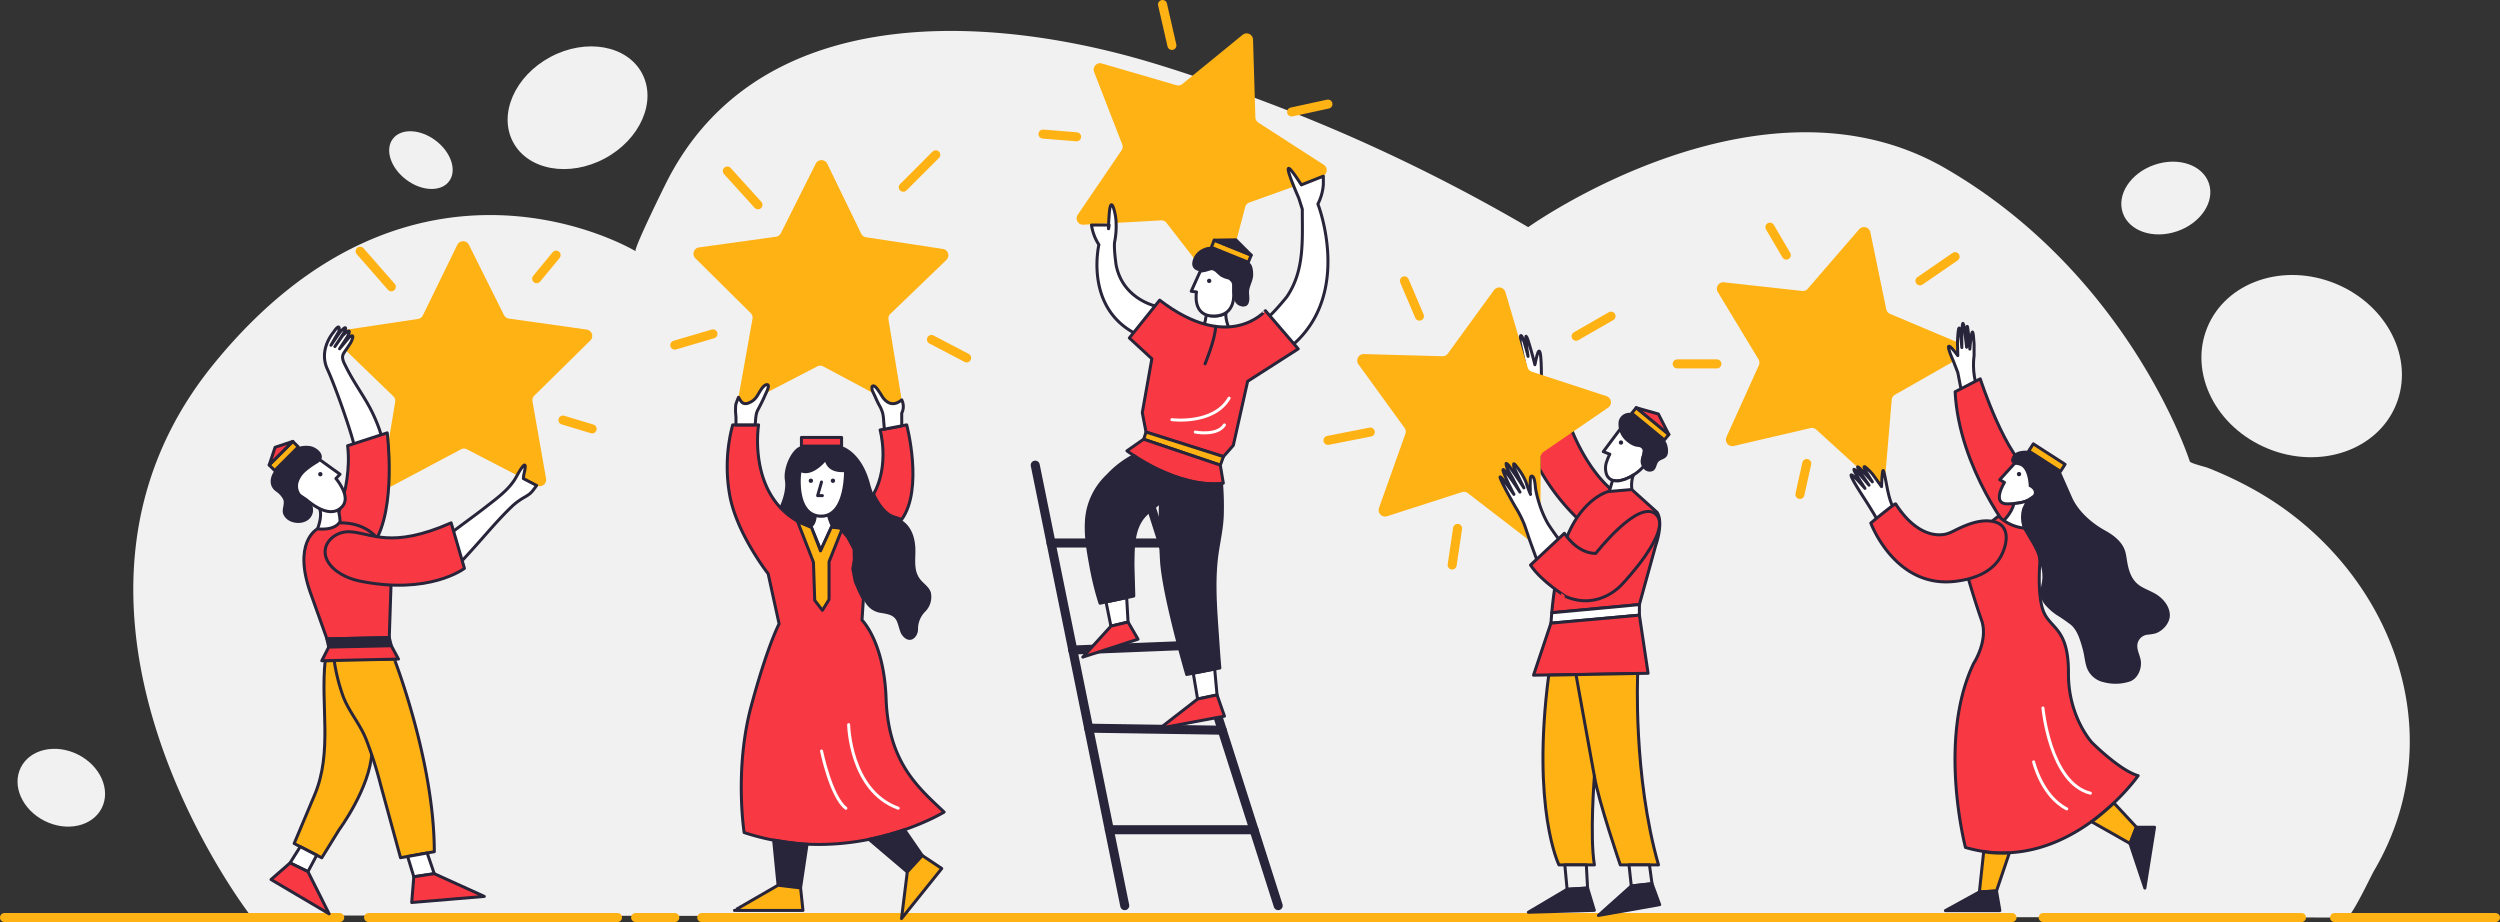 <svg id="Layer_1" data-name="Layer 1" xmlns="http://www.w3.org/2000/svg" viewBox="0 0 830.08 306.15"><rect x="0" y="0" width="830.08" height="306.15" fill="#333333" stroke="none"/><defs><style>.cls-1,.cls-11{fill:#f2f1f2;}.cls-10,.cls-13,.cls-2,.cls-4{fill:none;}.cls-2{stroke:#ffb214;}.cls-10,.cls-11,.cls-13,.cls-2,.cls-4,.cls-5,.cls-6,.cls-7,.cls-9{stroke-linecap:round;stroke-linejoin:round;}.cls-2,.cls-4{stroke-width:3px;}.cls-3,.cls-6{fill:#ffb214;}.cls-10,.cls-11,.cls-4,.cls-5,.cls-6,.cls-7,.cls-9{stroke:#282439;}.cls-12,.cls-5{fill:#fff;}.cls-7,.cls-8{fill:#282439;}.cls-9{fill:#f83943;}.cls-13{stroke:#fff;}</style></defs><title>Banner_people_stars</title><path class="cls-1" d="M281.18,24.42c34.64-12.49,77.65-7.07,112.36,3.38,13.14,3.95,26.07,8.59,38.9,13.45q11.56,4.39,22.93,9.27a579.7,579.7,0,0,1,63,31.83s77-55.1,138.46-19.56,81.19,97.3,81.21,97.37c.19.58,5.25,1.83,5.84,2.06a123.89,123.89,0,0,1,14.81,6.93c44.76,24.51,68,79.89,40.62,126.7-1,1.63-7.56,15.73-9.21,15.73l-696-.69S15.38,209.48,81.94,127.75,222,90.32,222,90.34c-.84-.5,9.54-21.55,10.55-23.51C243.77,45,261.06,31.68,281.18,24.42Z" transform="translate(-10.95 -6.93)"/><line class="cls-2" x1="1.5" y1="304.65" x2="112.79" y2="304.65"/><line class="cls-2" x1="122.39" y1="304.65" x2="205.03" y2="304.65"/><line class="cls-2" x1="211.05" y1="304.65" x2="224.05" y2="304.65"/><line class="cls-2" x1="232.99" y1="304.65" x2="668.05" y2="304.65"/><line class="cls-2" x1="678.4" y1="304.65" x2="764.17" y2="304.65"/><line class="cls-2" x1="775.14" y1="304.65" x2="828.58" y2="304.65"/><path class="cls-3" d="M414.07,101.34,398.26,80.92a2.11,2.11,0,0,0-1.8-.82l-25.79,1.44a2.12,2.12,0,0,1-1.87-3.32l14.53-21.35a2.11,2.11,0,0,0,.23-2l-9.35-24.08A2.13,2.13,0,0,1,376.79,28l24.8,7.23a2.13,2.13,0,0,0,1.93-.4l20-16.33A2.13,2.13,0,0,1,427,20.11l.78,25.81a2.16,2.16,0,0,0,1,1.73l21.71,14a2.13,2.13,0,0,1-.43,3.79l-24.31,8.73a2.11,2.11,0,0,0-1.34,1.46l-6.59,25A2.13,2.13,0,0,1,414.07,101.34Z" transform="translate(-10.95 -6.93)"/><line class="cls-4" x1="343.73" y1="154.44" x2="373.45" y2="300.7"/><line class="cls-4" x1="424.4" y1="300.7" x2="379.73" y2="160.62"/><line class="cls-4" x1="361.47" y1="241.78" x2="405.82" y2="242.45"/><line class="cls-4" x1="356.17" y1="215.83" x2="396.87" y2="214.2"/><line class="cls-4" x1="348.98" y1="180.29" x2="386" y2="180.29"/><polygon class="cls-5" points="368.86 207.9 374.55 206.54 374.09 198.41 367.24 199.87 368.86 207.9"/><polygon class="cls-5" points="396.2 223.52 403.31 222.13 404.1 230.74 397.64 232.1 396.2 223.52"/><path class="cls-5" d="M410.1,115.7s3,6.11,9,.5c0,0-1.4-3.28-1.1-5.37l-1.06.56-1,.3-1,.16-1.49,0-1.17-.14-.87-.24S411.34,114.28,410.1,115.7Z" transform="translate(-10.95 -6.93)"/><path class="cls-5" d="M409.47,97l-3,6.64,1.76.23s-1.59,8.15,5.88,8,6.43-7.81,6.43-7.81v-2.78l-.28-.93-1-1-1.57-.46-1.17-.56-.8-.68-1.08-1-.89-.46-.68-.08-1.83.56Z" transform="translate(-10.95 -6.93)"/><rect class="cls-6" x="413.15" y="89.07" width="13.25" height="2.55" transform="translate(53.66 -157.91) rotate(22.05)"/><polygon class="cls-7" points="410.35 79.63 403.16 79.74 415.44 84.71 410.35 79.63"/><path class="cls-8" d="M407.77,91.68a5.63,5.63,0,0,0-.92,2.3c-.33,2,1.27,3.09,3.12,3,1.09,0,2-.77,3.09-.85s1.92.81,2.65,1.53a4.85,4.85,0,0,0,2.88,1.52,2.22,2.22,0,0,1,1.94,2.09c.21,2.38-.78,6.45,2.41,7.31a2.37,2.37,0,0,0,2-.19,2,2,0,0,0,.64-1c.47-1.43-.12-2.92.18-4.37.34-1.66,1.24-3.07,1.28-4.81,0-1.37-.13-3.66-1.64-4.27l-12.27-5a4.26,4.26,0,0,0-2.3.36A6.18,6.18,0,0,0,407.77,91.68Z" transform="translate(-10.95 -6.93)"/><path class="cls-5" d="M395.43,108.76s-11.71-2.09-13.92-14c0,0-.85-5.94-.42-7.73a27.8,27.8,0,0,0,.42-6.7c-.08-2.3-1.78-9.68-2.29-2s0,3.31,0,3.31h-5.86a16.29,16.29,0,0,0,2.46,6.54S370.9,109,388.13,117.79Z" transform="translate(-10.95 -6.93)"/><path class="cls-5" d="M432.11,111.9c.41.5,5.88-6.09,6.15-6.49,5.95-8.78,5.06-19,5.1-29l-1.17-3.68c-.11-.34-8.38-18.8.85-4.42l7.3-2.89V68.2a16.77,16.77,0,0,1-1.81,6.46s11.6,29.54-8.43,46.87Z" transform="translate(-10.95 -6.93)"/><path class="cls-9" d="M396,106.58l-10.07,12.57,7.47,6.9-3.17,17.89,1.24,6.45,25.7,8.15,3.28-3.73,4.76-21.28L442,122.77l-10.88-12.68S419.1,124.36,396,106.58Z" transform="translate(-10.95 -6.93)"/><path class="cls-10" d="M411.06,127.75s3.34-7.92,3.54-12.45" transform="translate(-10.95 -6.93)"/><polygon class="cls-6" points="380.52 143.46 379.73 145.84 405.2 154.44 406.22 151.61 380.52 143.46"/><path class="cls-9" d="M385.13,156.62s16.53,12.57,32,10.75l-1-6-25.47-8.6Z" transform="translate(-10.95 -6.93)"/><path class="cls-7" d="M387.4,204.85l-11.21,2.37a95.54,95.54,0,0,1-3-12.16c-.94-5.08-1.89-10.41-1.47-15.66a22.41,22.41,0,0,1,7-14.54,31.87,31.87,0,0,1,8.73-6.67s14,10.45,29.09,9.36a95.3,95.3,0,0,1,.25,10.28c-.12,4.34-1.12,8.58-1.73,12.86-1.38,9.71-.36,19.91.28,29.64.19,2.8.39,5.61.64,8.4l-11,2.15s-7.69-26.37-8.37-37.81-.34-19.47-.34-19.47L392,177.18c-4.9,4.15-4.78,11-4.87,16.83C387.1,195,387.44,204.84,387.4,204.85Z" transform="translate(-10.95 -6.93)"/><polygon class="cls-9" points="359.52 218.18 377.86 212.23 374.55 206.54 368.86 207.9 359.52 218.18"/><polygon class="cls-9" points="406.56 237.79 404.1 230.74 397.64 232.1 385.16 241.78 406.56 237.79"/><line class="cls-4" x1="368.33" y1="275.5" x2="416.36" y2="275.5"/><path class="cls-3" d="M189.14,168.12l-23.15-12a2.15,2.15,0,0,0-2,0l-23,12.24a2.14,2.14,0,0,1-3.12-2.25l4.29-25.72a2.14,2.14,0,0,0-.63-1.9l-18.76-18.12a2.15,2.15,0,0,1,1.18-3.67l25.79-3.87a2.14,2.14,0,0,0,1.61-1.18l11.44-23.44a2.15,2.15,0,0,1,3.85,0l11.65,23.34a2.15,2.15,0,0,0,1.62,1.16l25.83,3.64a2.14,2.14,0,0,1,1.21,3.65l-18.59,18.3a2.1,2.1,0,0,0-.61,1.9l4.52,25.69A2.15,2.15,0,0,1,189.14,168.12Z" transform="translate(-10.95 -6.93)"/><path class="cls-6" d="M118.92,226.33c-1.58,14.87,2.5,30.28-3.51,44.54L108.62,287l9.17,4.75,5.77-9.34s10.19-13.75,10.87-25.64l.68-17.15L132.22,226Z" transform="translate(-10.95 -6.93)"/><path class="cls-6" d="M155.15,289.72l-11.21,2-6.63-24.28a129.15,129.15,0,0,0-4.85-15.16c-2-5-5.75-9.22-7.59-14.17a61.07,61.07,0,0,1-3-12.14l20-.22S155.15,259.84,155.15,289.72Z" transform="translate(-10.95 -6.93)"/><path class="cls-5" d="M137.82,152.85a25.32,25.32,0,0,0-1-3.61,52.59,52.59,0,0,0-4.41-9.32c-2.22-3.74-4.64-7.27-6.57-11.18-.65-1.31-1.68-3-.81-4.43.56-1,1.29-1.84,1.85-2.81a7.09,7.09,0,0,0,1.22-2.61c0-.91-.77-.28-1.23.06l-3.17,3.79,2.61-4s2.15-4-1.59-.39L122.15,122l3.16-4.81s1.53-3.23-1.47,0l-3,4.36,2.61-4.53s.79-3.57-1.81.28c0,0-5,5.66-2,12.17s9.12,24.28,9.17,26.83Z" transform="translate(-10.95 -6.93)"/><path class="cls-9" d="M126.37,154.92l13.15-4.27s3.21,25-4.41,36.68l-15-2.38S128.16,170.05,126.37,154.92Z" transform="translate(-10.95 -6.93)"/><path class="cls-5" d="M123.22,176.21a14.09,14.09,0,0,1,.59,5.26c-2.71,3.82-7.44,1.05-7.44,1.05s1.68-4,.73-6.66C117.1,175.86,122.59,174.68,123.22,176.21Z" transform="translate(-10.95 -6.93)"/><path class="cls-5" d="M111.79,172.26c.5.33.88.59,1,.69,3,2.49,8.35,6,11.79,2.17,1.91-2.11.68-5.07-.6-7.18a15,15,0,0,0-1.5-2.12l1.36-1.42-8.43-6.06-5.43,4-2.38,7.06C107.57,169.51,110.25,171.24,111.79,172.26Z" transform="translate(-10.95 -6.93)"/><rect class="cls-6" x="99.62" y="157.03" width="11.09" height="2.6" transform="translate(-92.11 113.8) rotate(-45)"/><polygon class="cls-9" points="97.22 146.56 91.34 148.52 89.38 154.4 97.22 146.56"/><path class="cls-8" d="M112.47,163.5a7.81,7.81,0,0,0-2.42,3.69,4.49,4.49,0,0,0,1.87,4.87c1,.79,2.39,1.7,2.8,3a4.11,4.11,0,0,1-.68,3.72c-1.44,1.86-4.24,2.18-6.35,1.36a4.68,4.68,0,0,1-2.54-2.17c-.8-1.59.14-2.9,0-4.52a2.39,2.39,0,0,0-.23-.83,7.49,7.49,0,0,0-2.35-2.53c-3.11-2.26-1.31-6-.39-6.88l7.84-7.85a8.25,8.25,0,0,1,3.82-.32c2.68.41,5.83,3.58,2.59,5.66A27,27,0,0,0,112.47,163.5Z" transform="translate(-10.95 -6.93)"/><path class="cls-9" d="M140.2,218.63l.68-20.49s-.27-17.89-17.34-17.61c0,0-1.34,2.55-7.17,2,0,0-8.77,4.41-1.87,22.52l5,14Z" transform="translate(-10.95 -6.93)"/><polygon class="cls-7" points="129.93 214.41 109.14 214.86 108.53 212.15 129.25 211.69 129.93 214.41"/><polygon class="cls-9" points="106.84 219.39 109.14 214.86 129.93 214.41 132.31 218.83 106.84 219.39"/><polygon class="cls-5" points="99.69 281.12 96.31 286.52 102.25 289.41 105.16 283.95 99.69 281.12"/><polygon class="cls-5" points="135.35 284.4 141.83 283.22 144.19 290.09 137.4 291.11 135.35 284.4"/><polygon class="cls-9" points="89.99 292.03 96.31 286.52 102.25 289.41 109.29 303.43 89.99 292.03"/><polygon class="cls-9" points="136.7 299.66 137.4 291.11 144.19 290.09 160.81 297.64 136.7 299.66"/><path class="cls-5" d="M159.9,184.52c4.19-3.21,8.5-6.26,12.66-9.51,3.6-2.81,7.73-5.79,9.92-9.93,0,0,4.25-8.06,2.38-.51l-.14,1.25,4.42,2.3s-.91,1.26-1,1.35a9.24,9.24,0,0,1-1.38,1.49,18,18,0,0,1-1.76,1.12,22.33,22.33,0,0,0-3.69,2.64c-4.87,4.58-9.17,9.87-13.67,14.81l-4.18,4.59Z" transform="translate(-10.95 -6.93)"/><path class="cls-9" d="M160.75,180.53l4.41,15.12s-11.71,9-35,4.16c-3.88-.81-8.6-3.07-10.52-6.74-2.7-5.15,2.33-9.87,7.47-9.58C134.43,183.9,140.71,189.36,160.75,180.53Z" transform="translate(-10.95 -6.93)"/><circle class="cls-8" cx="106.36" cy="157.45" r="0.72"/><circle class="cls-8" cx="401.49" cy="93.26" r="0.72"/><path class="cls-5" d="M522.74,132.18c0-.28.17-16.26-2.15-4.15,0,0-4.87-19.3-2.27-2.77,0,0-2.89-11.94-2.6-4.47l2.15,10Z" transform="translate(-10.95 -6.93)"/><path class="cls-9" d="M535.64,179.94A71.63,71.63,0,0,1,522,162.45v-5.77l10.73-7.22s5.07,13.9,14.72,21.25Z" transform="translate(-10.95 -6.93)"/><path class="cls-3" d="M519,186.59l-20.67-15.91a2.14,2.14,0,0,0-2-.34l-24.83,8a2.15,2.15,0,0,1-2.68-2.77L477.57,151a2.15,2.15,0,0,0-.28-2L462,127.9a2.15,2.15,0,0,1,1.8-3.41l26.08.72a2.15,2.15,0,0,0,1.79-.88L507,103.26a2.15,2.15,0,0,1,3.8.66l7.37,25a2.14,2.14,0,0,0,1.39,1.43l24.79,8.11a2.15,2.15,0,0,1,.55,3.82L523.42,157a2.15,2.15,0,0,0-.93,1.77l-.06,26.08A2.14,2.14,0,0,1,519,186.59Z" transform="translate(-10.95 -6.93)"/><path class="cls-5" d="M543.3,156.89l2.16.85a14.19,14.19,0,0,0-1,2.37,6.29,6.29,0,0,0,0,4.54c2.3,4.7,10.36-.18,12.46-3.23l-.45-1-.12-1.23.38-1.46.28-1.26v-.88l-.54-.55L555,154.6l-1.51-.5-1.23-.75s-.93-.76-1.09-.93-1.28-1.64-1.28-1.64l-.73-1.72Z" transform="translate(-10.95 -6.93)"/><path class="cls-5" d="M553.06,171s-1-3.61.26-6.35l-1.12.65-1.66.75-1.6.45-.93.12-1.12-.08-.5-.13-4.79,16Z" transform="translate(-10.95 -6.93)"/><path class="cls-5" d="M529.25,186.65l-7.39,7.89-2.55-7c-.75-2.05-1.44-4.27-2.2-6.38a37.55,37.55,0,0,0-3.06-6s-11-19.19-.43-4.08c0,0-9.34-18,2-.76-.78-1.43-1.53-2.86-2.27-4.31s-2.34-3.6-2.31-5.21c.67.2,1.21,1.19,1.61,1.76q2.22,3.12,4.28,6.36L514.05,163a2.82,2.82,0,0,1-.48-2.07c.38.07.62.48.86.81a21.79,21.79,0,0,1,3.2,5.25,36.48,36.48,0,0,0,1.5,4.1,4.87,4.87,0,0,1-.07-1.62,25.86,25.86,0,0,1,0-3.05c0-.33,0-1.43.48-1.4,1.06.06,1.15,3.39,1.27,4.16A36.43,36.43,0,0,0,522,174a34.44,34.44,0,0,0,2.65,6.33C524.94,181,529,186.91,529.25,186.65Z" transform="translate(-10.95 -6.93)"/><rect class="cls-6" x="551.88" y="146.48" width="14.01" height="2.38" transform="translate(209.82 -328.13) rotate(39.4)"/><polygon class="cls-9" points="550.63 137.46 543.27 135.37 554.1 144.26 550.63 137.46"/><path class="cls-8" d="M555,155.33a11.29,11.29,0,0,1-1.14-.19,7.83,7.83,0,0,1-2.55-1.43,7.38,7.38,0,0,1-2.89-7,3.62,3.62,0,0,1,4.34-2.61L563.54,153c1.16.95,1.69,4.23.82,5.42s-2.34,1-3,2.17c-.57,1-.56,2.39-1.87,2.81-2.27.74-4.12-1.85-3.75-3.87.21-1.11,1.29-3,.09-3.9A2,2,0,0,0,555,155.33Z" transform="translate(-10.95 -6.93)"/><path class="cls-9" d="M561.17,177.05l-8.42-7.58-7.88.68s-11.83,3.11-16.08,23.21a137.39,137.39,0,0,0-2.6,17l29.09-2.71,5.44-19.7S563.38,180.62,561.17,177.05Z" transform="translate(-10.95 -6.93)"/><polygon class="cls-5" points="514.96 206.91 515.24 203.46 544.33 200.74 544.33 204.25 514.96 206.91"/><polygon class="cls-9" points="509.18 224.18 514.96 206.91 544.33 204.25 547.22 223.55 509.18 224.18"/><path class="cls-6" d="M540.34,294.11H528.57s-9.17-18.57-3.4-63l29.55-.57s-1.59,33.8,6.9,63.57H548.94s-7.13-20.72-8.6-29.43C540.34,264.68,538.76,284.6,540.34,294.11Z" transform="translate(-10.95 -6.93)"/><polygon class="cls-11" points="520.33 295.27 519.57 287.18 526.71 287.18 527.13 294.85 520.33 295.27"/><polygon class="cls-11" points="540.88 287.18 547.67 287.18 548.52 293.4 541.64 294.17 540.88 287.18"/><polygon class="cls-7" points="507.46 302.9 529.37 302.27 527.13 294.85 520.33 295.27 507.46 302.9"/><polygon class="cls-7" points="551.07 300.37 548.52 293.4 541.64 294.17 530.71 303.96 551.07 300.37"/><path class="cls-9" d="M519.13,194.54,530.38,184s4.07,6.68,10.41,6.68c0,0,14.27-18.32,20-12.95s-11.08,23-11.08,23-7.48,9.06-18.81,4.31C530.94,205,522.83,200.15,519.13,194.54Z" transform="translate(-10.95 -6.93)"/><circle class="cls-8" cx="538.22" cy="146.94" r="0.72"/><line class="cls-6" x1="523.31" y1="224.18" x2="529.39" y2="257.74"/><ellipse class="cls-1" cx="202.72" cy="42.72" rx="24.26" ry="19.11" transform="translate(-7.16 93.64) rotate(-28.12)"/><ellipse class="cls-1" cx="726.33" cy="74.93" rx="15.03" ry="11.59" transform="matrix(0.95, -0.33, 0.33, 0.95, 4.38, 234.26)"/><ellipse class="cls-1" cx="31.31" cy="268.48" rx="12.33" ry="15.03" transform="translate(-233.76 169.42) rotate(-63.42)"/><ellipse class="cls-1" cx="775.12" cy="128.46" rx="29.6" ry="33.86" transform="translate(351.6 790.18) rotate(-67.73)"/><ellipse class="cls-1" cx="150.72" cy="60.1" rx="8.13" ry="11.7" transform="translate(0.91 137.12) rotate(-52.9)"/><path class="cls-3" d="M307.09,140.77l-22.8-12.17a2.13,2.13,0,0,0-2,0l-22.95,11.88a2.13,2.13,0,0,1-3.08-2.27l4.54-25.44a2.13,2.13,0,0,0-.6-1.89L241.83,92.7A2.13,2.13,0,0,1,243,89.08l25.6-3.55a2.16,2.16,0,0,0,1.61-1.15l11.59-23.1a2.13,2.13,0,0,1,3.82,0l11.28,23.25a2.15,2.15,0,0,0,1.59,1.18l25.56,3.88a2.13,2.13,0,0,1,1.15,3.64l-18.62,17.92a2.13,2.13,0,0,0-.63,1.88l4.2,25.5A2.12,2.12,0,0,1,307.09,140.77Z" transform="translate(-10.95 -6.93)"/><rect class="cls-9" x="266.1" y="145.24" width="13.33" height="2.89"/><path class="cls-8" d="M269.64,175.53s2.6-4.93,1.92-9.17,2.49-10.82,5.49-11.3h13.33s6.54,1.62,9.43,12.48c1.14,4.32,3.5,9.56,8.11,11s6.56,5.23,6.92,9.81c.2,2.5-.25,5,.18,7.51a7.52,7.52,0,0,0,1.51,3.47c1.13,1.43,2.91,2.47,3.48,4.29a6.92,6.92,0,0,1-1.72,6.25,8.09,8.09,0,0,0-2.52,6c0,2-1.68,4.28-3.83,3.26a4.57,4.57,0,0,1-2.11-2.62c-.4-1.07-.62-2.22-1.08-3.27-.95-2.16-3.07-2.41-5.14-2.78a7.06,7.06,0,0,1-5.43-3.66,49.26,49.26,0,0,1-3-6.1,13,13,0,0,1-1-6.55c.31-1.89.88-3.22.24-5.13a15.93,15.93,0,0,0-4-6.09l-.5-.66L287,182l-7.5.11-2.38-.68-2.21-1.53Z" transform="translate(-10.95 -6.93)"/><path class="cls-12" d="M282.16,177.63s.1,3.3-1.77,4.45l3,7.77,3.68-7.48s-1.86-4.13-1.49-4.92A6.06,6.06,0,0,1,282.16,177.63Z" transform="translate(-10.95 -6.93)"/><path class="cls-12" d="M283.31,178.29c-6.53-.28-7.05-8.58-7-12.13.06-2.91.32-2.91.72-2.91a.51.51,0,0,1,.17,0,3.69,3.69,0,0,0,1.25.21c3.08,0,6-3.53,6.06-3.57a.53.53,0,0,1,.39-.18H285a.49.49,0,0,1,.38.33c1,3.06,4.19,3.11,5.37,3.12.44,0,.66,0,.84.23a.58.58,0,0,1,.09.44h0V164c-.14,4.29-1.2,14.27-8.08,14.27Z" transform="translate(-10.95 -6.93)"/><path class="cls-8" d="M284.92,160.24c1.41,4.19,6.34,3.29,6.28,3.51s.11,14.05-7.59,14.05h-.28c-8-.34-6.45-14-6.28-14h0a4.14,4.14,0,0,0,1.41.24c3.36,0,6.46-3.75,6.46-3.75m0-1a1,1,0,0,0-.77.37c-.06.06-2.86,3.38-5.69,3.38a3.31,3.31,0,0,1-1.08-.18.92.92,0,0,0-.33-.06h0c-1,0-1.15.92-1.21,3.35-.18,7.74,2.61,12.48,7.46,12.69h.32c5.15,0,8.28-5.38,8.58-14.76a.87.87,0,0,1,0-.18,1.06,1.06,0,0,0-.21-.73,1.38,1.38,0,0,0-1.22-.43c-1.85,0-4.09-.36-4.9-2.78a1,1,0,0,0-.77-.66l-.18,0Z" transform="translate(-10.95 -6.93)"/><polyline class="cls-10" points="272.77 160.04 271.48 164.57 273.06 164.57"/><path class="cls-9" d="M324.43,276.56s-30.4,18.68-66.4,6.8c0,0-3.3-21.11,2.38-42.12,5.43-20.11,9.23-27.17,9.23-27.17L266,197.43s-10.51-13.35-12.78-26.21a53.75,53.75,0,0,1,1-23.2h8.6s-4.3,26.35,17.55,34.06l3.12,7.51L287,182l2.92.3,2.53,3.06,2.08,3.89.08,3.56-.5,3,.81,4.16,1.36,3.18,1.34,2.67-.46,7s7.35,7.13,8,26.15C305.94,260,315.6,268.24,324.43,276.56Z" transform="translate(-10.95 -6.93)"/><path class="cls-7" d="M312.2,296.43l-12.71-10.8a109.22,109.22,0,0,0,11.78-3.2l5.91,8.57Z" transform="translate(-10.95 -6.93)"/><path class="cls-7" d="M269.3,300.85l-1.48-15s8.49,1.42,11.1,1.41l-2.15,14.44Z" transform="translate(-10.95 -6.93)"/><polygon class="cls-6" points="299.33 305.01 301.25 289.5 306.23 284.06 312.69 288.37 299.33 305.01"/><path class="cls-6" d="M254.81,309.22c-.23.12,14.49-8.37,14.49-8.37l7.47.9.79,7.47Z" transform="translate(-10.95 -6.93)"/><polygon class="cls-6" points="265.5 173.41 264.77 173.01 270.09 186.68 270.52 199.33 273.06 202.64 275.27 199.07 275.27 186.51 279.46 176.01 278.96 175.34 276.04 175.04 272.44 182.91 269.44 175.14 266.16 173.75 265.5 173.41"/><path class="cls-9" d="M310.34,179.42C317.64,169.24,312,148,312,148l-8.83,1.69S306.43,161.28,301,171c0,0,2.81,6.82,7.32,7.72Z" transform="translate(-10.95 -6.93)"/><path class="cls-5" d="M255.32,148h6.36c.19-1.57.12-3.49.86-4.89.89-1.68,1.77-3.37,2.51-5.13.24-.54,1.68-3.19.66-3.33-1.35-.18-2.74,2.88-3.52,4a5.57,5.57,0,0,1-2.61,2.05,2.33,2.33,0,0,1-1.77.14c-.88-.37-1.29-1.53-1.65-2a21.74,21.74,0,0,0-.91,2.44,17.61,17.61,0,0,0,.06,3.89C255.33,146.09,255.32,147.05,255.32,148Z" transform="translate(-10.95 -6.93)"/><path class="cls-5" d="M310.36,148.32l-5.77,1.11-.24-2.79a13.91,13.91,0,0,0-.33-2.56,12.17,12.17,0,0,0-1.11-2.57c-.45-.83-.85-1.66-1.22-2.52-.25-.6-.56-1.18-.82-1.78a2.85,2.85,0,0,1-.38-1.82.47.47,0,0,1,.17-.25c.31-.21.77.06,1,.28a10.66,10.66,0,0,1,1.12,1.46c.43.56.75,1.18,1.13,1.76a5.78,5.78,0,0,0,1.9,1.88,3.25,3.25,0,0,0,2,.42,3.93,3.93,0,0,0,1.22-.37,7,7,0,0,0,1.32-.87,4.9,4.9,0,0,1,0,4.41Z" transform="translate(-10.95 -6.93)"/><circle class="cls-8" cx="276.56" cy="159.62" r="0.72"/><circle class="cls-8" cx="269.23" cy="159.62" r="0.72"/><path class="cls-13" d="M292.73,247.53s.39,21.94,16.45,27.75" transform="translate(-10.95 -6.93)"/><path class="cls-13" d="M283.73,256.29s3.09,15.12,8.07,19" transform="translate(-10.95 -6.93)"/><path class="cls-13" d="M400.06,146.27s13.85,1.79,19-7.15" transform="translate(-10.95 -6.93)"/><path class="cls-13" d="M407.82,150.39s7.22,1.43,9.69-2.37" transform="translate(-10.95 -6.93)"/><path class="cls-3" d="M633.27,167.12,614,149.57a2.1,2.1,0,0,0-1.93-.5L586.65,155a2.15,2.15,0,0,1-2.45-3l10.74-23.77a2.18,2.18,0,0,0-.12-2l-13.5-22.32a2.14,2.14,0,0,1,2.07-3.24l25.93,2.86a2.15,2.15,0,0,0,1.86-.73l17.06-19.74a2.15,2.15,0,0,1,3.73,1l5.28,25.55a2.16,2.16,0,0,0,1.27,1.54l24,10.12a2.15,2.15,0,0,1,.23,3.85L640.14,138a2.14,2.14,0,0,0-1.08,1.69l-2.2,26A2.15,2.15,0,0,1,633.27,167.12Z" transform="translate(-10.95 -6.93)"/><path class="cls-5" d="M640.24,176.32s-1.36-.93-2.55-6.7-1.67-10.59-2-1.11l-3.06-4.24s-6.2-6.92,0,2.65c0,0-10.28-11.91-1.11,1.11,0,0-10.35-12.55-1.35,1.06,0,0-9.34-11-1.48,1.38,0,0,4.31,6.56,6.06,9.9Z" transform="translate(-10.95 -6.93)"/><path class="cls-5" d="M662.29,137.24,661,130.62l-1.42-3.69S655,117,661,125l-.11-4.47s.43-11.67,1.45,1.8c0,0-.22-18,1.59-.11,0,0-.23-16,1.07.62,0,0,.85-11.55,1.41-1.7V125s-.9,5.82,1.13,10.58Z" transform="translate(-10.95 -6.93)"/><path class="cls-9" d="M680.21,185.47c-.89-.23-18.81-23-20.1-48.46l8.35-4.3s8.39,26.26,17.72,31.92Z" transform="translate(-10.95 -6.93)"/><path class="cls-5" d="M674.92,166.22l1.57.89s-4.5,7.26,1.11,7.13,7-1.41,7-1.41,3.29-2.15,3.25-2.28-2-6.83-2-6.83l-4.2-4.12-2,1.43Z" transform="translate(-10.95 -6.93)"/><path class="cls-5" d="M676.11,180.19c-.23-.28,2.72-2.56,3.52-6.06l1.28-.14,1.36-.25,1.11-.31,1-.41-.49.79-1,2.07-.3,1.28-.11,1.63.11,1.4.38,1.7.36,1.09S678.7,183.24,676.11,180.19Z" transform="translate(-10.95 -6.93)"/><path class="cls-9" d="M674.51,178.28a14.31,14.31,0,0,0,8.55,4s4.3,6.43,4.53,6.43.68,4.77.68,4.77-1.08,11.93,1.47,17.13,8.09,5.38,8,19.87,7.81,23,7.81,23,9.23,9.28,15.34,11c0,0-23.61,33.68-57.34,23.83,0,0-9.4-35.77,2.72-61.13,0,0,5-7.59,2.6-14.38s-4.75-15.06-4.75-15.06,3.73-13.58,3.5-13.69S674.51,178.28,674.51,178.28Z" transform="translate(-10.95 -6.93)"/><path class="cls-9" d="M640.38,174.25c-.21-.34-8.26,6.35-8.26,6.35s8,21.73,28,19.36c5.29-.63,11-2.4,14.3-6.91,2.7-3.73,4.82-11.42-1.36-12.89-4-.95-8.18.58-11.8,2.28-1.76.83-3.31,1.82-5.26,2-4.83.53-9.2-2.37-12.31-5.82A33.08,33.08,0,0,1,640.38,174.25Z" transform="translate(-10.95 -6.93)"/><path class="cls-6" d="M669.6,289.7s2.22.64,8.51.48l-4.26,12.57-5.68.34Z" transform="translate(-10.95 -6.93)"/><polygon class="cls-7" points="645.93 302.35 657.22 296.15 662.9 295.81 664.02 302.35 645.93 302.35"/><path class="cls-6" d="M705.43,279.77,718.18,287l2.13-5.43-7.44-8S708,278,705.43,279.77Z" transform="translate(-10.95 -6.93)"/><polygon class="cls-7" points="712.16 294.88 707.23 280.11 709.36 274.67 715.38 274.67 712.16 294.88"/><circle class="cls-8" cx="670.38" cy="157.42" r="0.72"/><path class="cls-13" d="M689.27,242s2.3,24.91,15.75,28.3" transform="translate(-10.95 -6.93)"/><path class="cls-13" d="M686.18,259.89s2.67,11.36,11,15.62" transform="translate(-10.95 -6.93)"/><rect class="cls-6" x="684.29" y="157.49" width="12.55" height="2.8" transform="translate(185.42 -355.87) rotate(32.82)"/><path class="cls-8" d="M684.56,168.51s3.4,1.36.6,3.82c0,0-6,4.5-.17,14.1a28.6,28.6,0,0,1,3.7,8.72,12.22,12.22,0,0,1,.26,5.07c-.58,2.84-1,5,1,7.46a19.35,19.35,0,0,0,3.78,3.39,56.81,56.81,0,0,1,4.87,3.36c2,1.75,2.88,4.59,3.59,7l.39,1.42c.57,2.16.62,4.5,1.6,6.55a7.7,7.7,0,0,0,5.33,4.06,15.14,15.14,0,0,0,8.77-.31c2.55-1,3.88-4.28,3.47-6.92-.29-1.9-1.5-3.74-1.05-5.7a3.81,3.81,0,0,1,3.36-2.87,17.5,17.5,0,0,0,2.51-.4c2.56-.81,5-3.59,4.83-6.35s-2.11-5.05-4.23-6.48c-1.54-1-3.33-1.65-4.95-2.55-3.12-1.71-4.27-4.58-4.9-8-.24-1.27-.37-2.57-.72-3.82-.91-3.2-3.92-5.48-6.71-7-4.33-2.38-8.76-6.22-10.87-10.79l-3.91-8.86-10.55-6.8s-5.06-.64-5.74,2.67c0,0-.94,1.53,2.37,2.13S684.56,168.51,684.56,168.51Z" transform="translate(-10.95 -6.93)"/><line class="cls-2" x1="299.91" y1="62.18" x2="310.7" y2="51.39"/><line class="cls-2" x1="241.49" y1="56.78" x2="251.67" y2="68"/><line class="cls-2" x1="224.05" y1="114.59" x2="236.73" y2="110.86"/><line class="cls-2" x1="309.27" y1="112.72" x2="320.96" y2="118.84"/><line class="cls-2" x1="389.11" y1="15.08" x2="386" y2="1.5"/><line class="cls-2" x1="357.47" y1="45.42" x2="346.31" y2="44.52"/><line class="cls-2" x1="428.86" y1="37.18" x2="440.92" y2="34.56"/><line class="cls-2" x1="471.3" y1="104.97" x2="466.31" y2="93.26"/><line class="cls-2" x1="454.99" y1="143.46" x2="440.92" y2="146.22"/><line class="cls-2" x1="483.97" y1="175.43" x2="482.16" y2="187.6"/><line class="cls-2" x1="523.31" y1="111.64" x2="534.92" y2="104.97"/><line class="cls-2" x1="593.11" y1="84.71" x2="587.67" y2="75.42"/><line class="cls-2" x1="637.48" y1="93.26" x2="649.16" y2="85.22"/><line class="cls-2" x1="570.06" y1="120.82" x2="556.88" y2="120.82"/><line class="cls-2" x1="599.9" y1="153.9" x2="597.63" y2="164.18"/><line class="cls-2" x1="178.19" y1="92.54" x2="184.65" y2="84.71"/><line class="cls-2" x1="129.93" y1="95.23" x2="119.58" y2="83.41"/><line class="cls-2" x1="186.92" y1="139.48" x2="196.61" y2="142.4"/></svg>